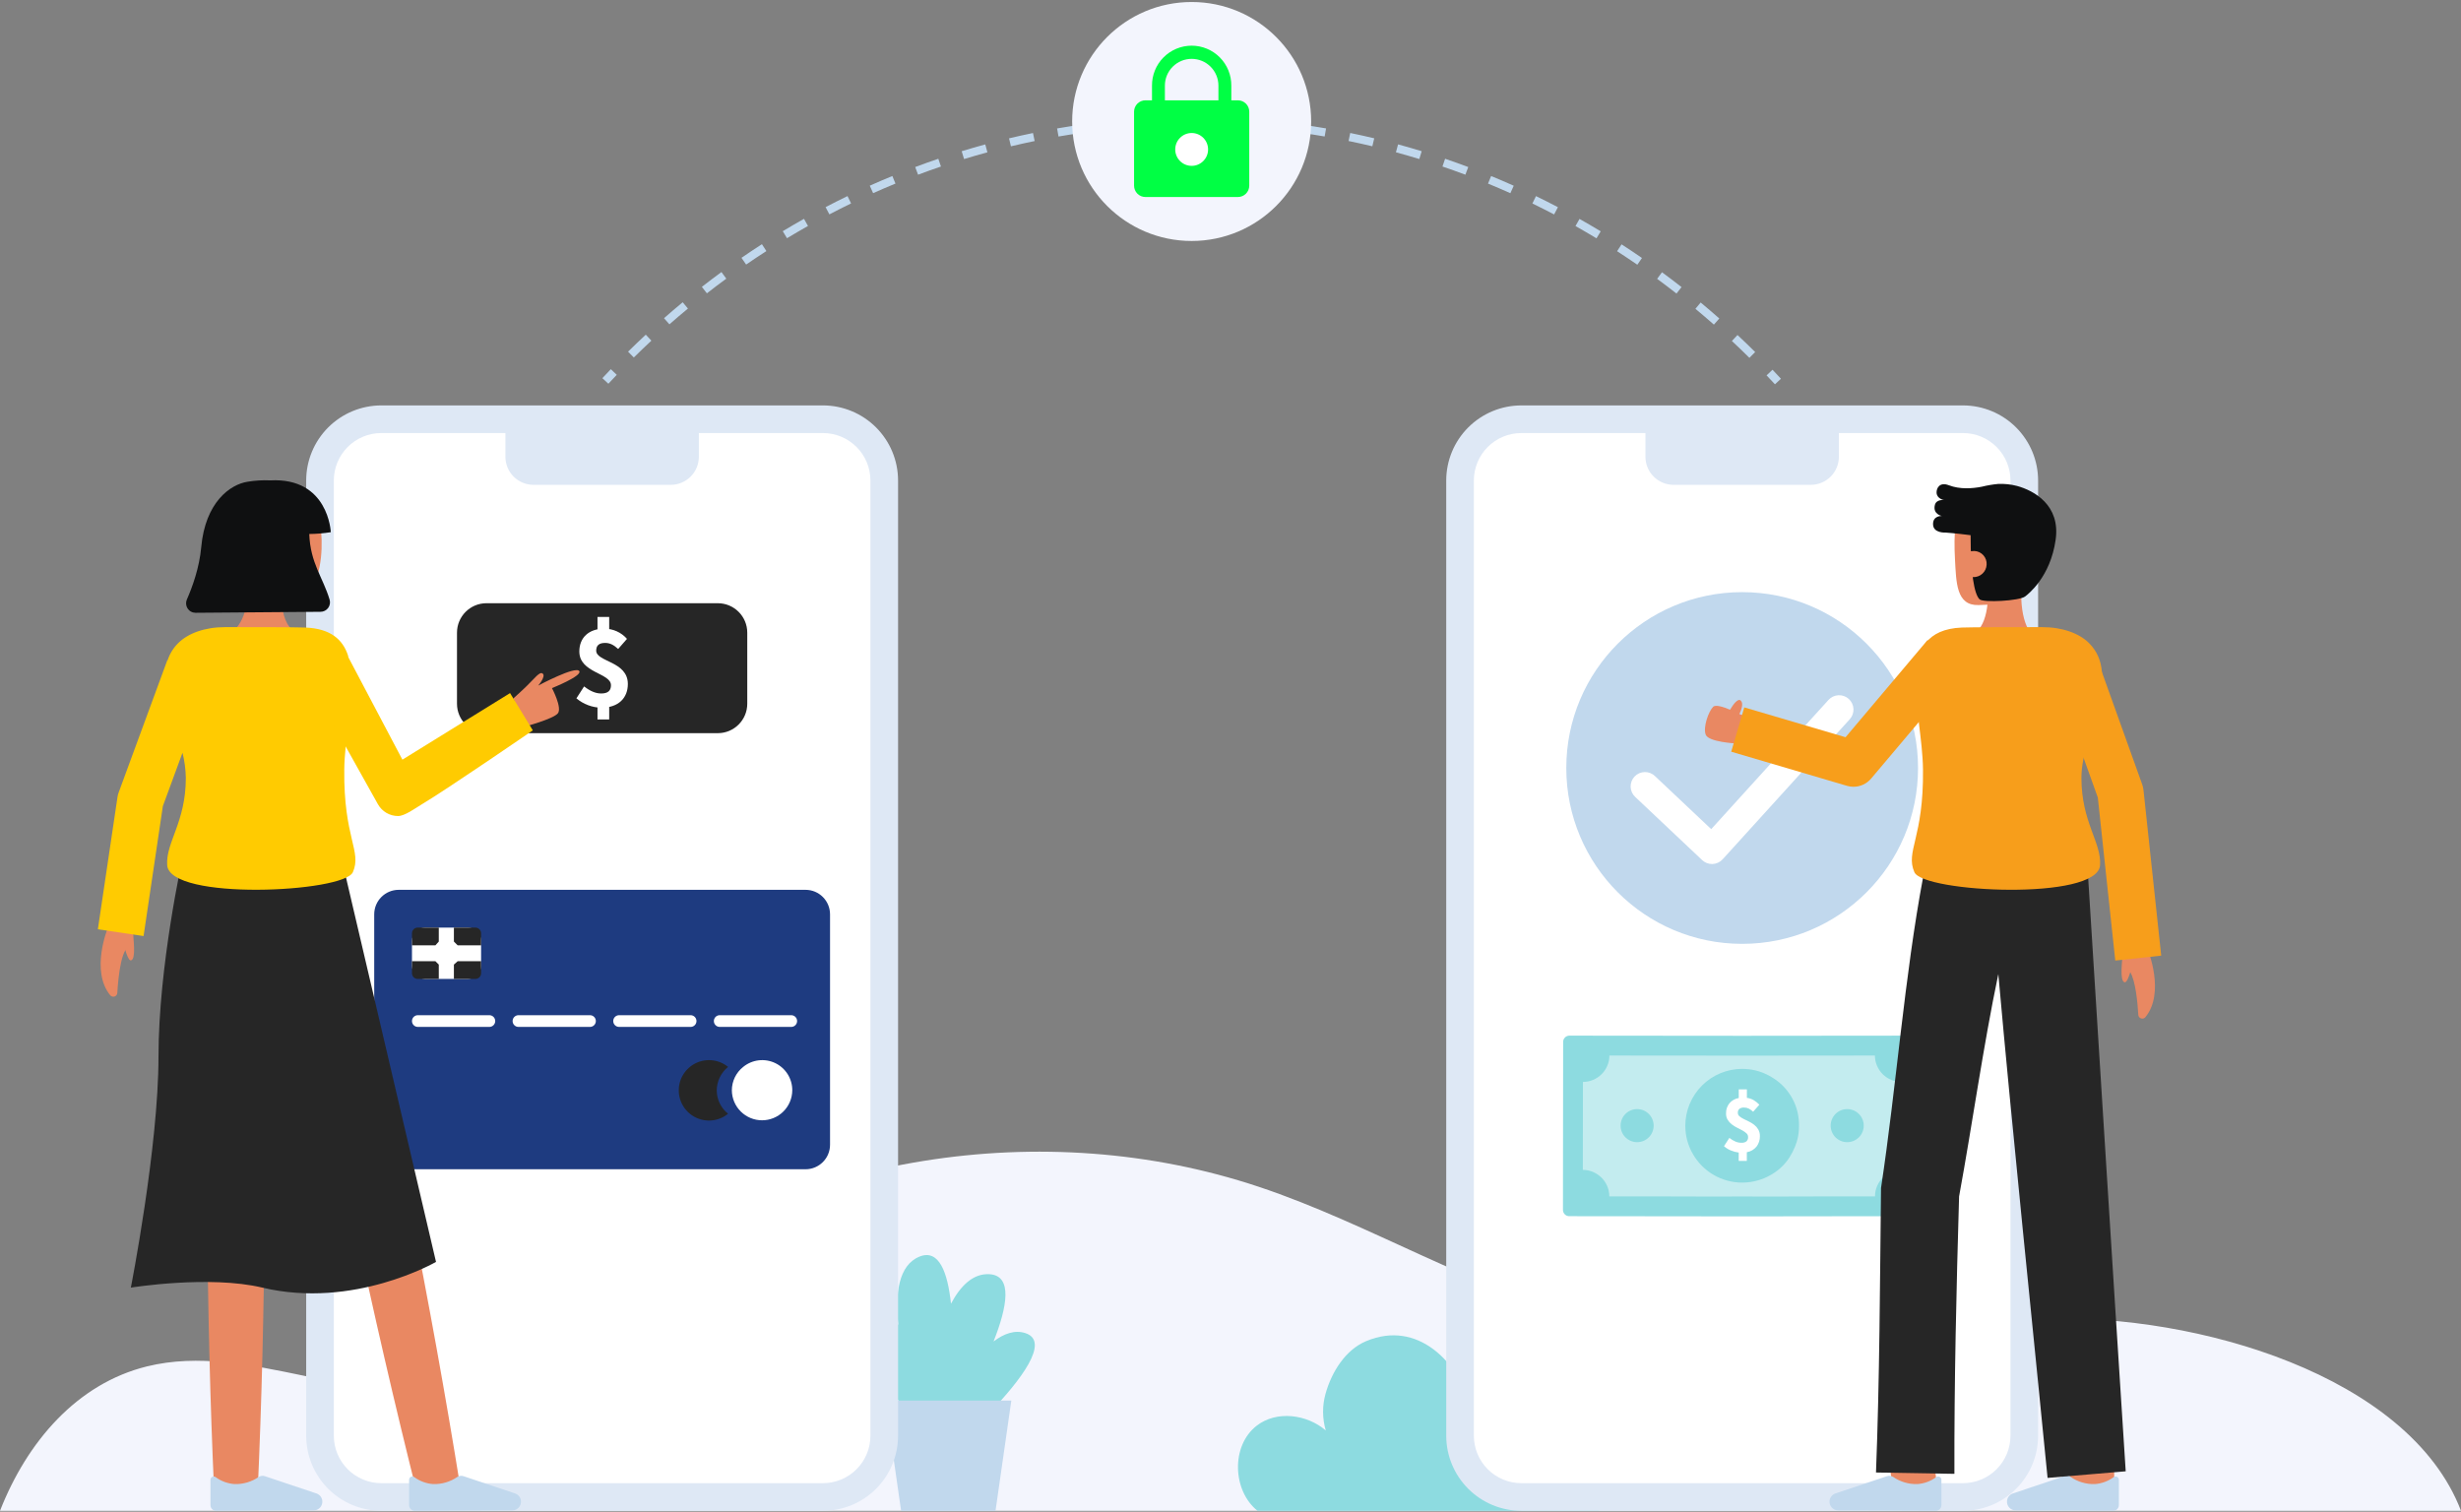 <svg width="840" height="516" viewBox="0 0 840 516" fill="none" xmlns="http://www.w3.org/2000/svg">
<rect x="0" y="0" width="840" height="516" fill="#808080" stroke="none"/>
<g clip-path="url(#clip0_8_35)">
<path d="M840 515.684H0C9.205 492.214 26.199 472.304 50.163 466.397C85.215 457.768 122.309 481.495 157.283 472.573C177.152 467.51 192.795 452.755 209.233 440.502C271.245 394.271 356.226 380.607 429.605 405.077C467.962 417.862 502.912 440.219 542.203 449.723C593.011 462.019 646.145 451.821 698.395 450.142C749.283 448.508 822.194 469.24 840 515.684Z" fill="#F3F5FD"/>
<path d="M350.004 455.044C346.387 453.861 342.675 455.192 339.124 457.89C343.802 446.079 345.733 435.41 337.735 434.929C332.14 434.594 327.853 438.886 324.597 444.989C323.452 434.259 320.497 426.256 313.877 428.909C306.611 431.822 305.505 441.805 306.608 452.251C303.406 446.916 299.959 443.94 296.829 447.07C287.489 456.41 310.416 482.728 310.416 482.728C310.416 482.728 330.137 490.22 337.814 482.186C348.22 471.296 358.642 457.871 350.004 455.044Z" fill="#8DDBE0"/>
<path d="M339.796 515.684H307.57L302.176 478.068H345.19L339.796 515.684Z" fill="#C1D8ED"/>
<path d="M545.753 515.684H429.226C420.677 508.863 420.089 493.495 428.948 486.632C435.777 481.343 446.101 482.758 452.52 488.259C451.319 484.164 451.294 479.813 452.448 475.704C454.535 468.305 459.175 460.788 466.258 457.796C484.335 450.169 497.18 466.149 499.755 475.083C504.384 468.277 514.736 464.68 521.238 469.262C529.47 475.064 529.098 484.212 522.531 490.778C531.284 489.147 537.871 490.406 543.942 496.919C548.559 501.879 549.266 510.327 545.753 515.684Z" fill="#8DDBE0"/>
<path d="M207.651 130.982L205.603 129.08C206.559 128.05 207.524 127.028 208.496 126.014L210.516 127.945C209.553 128.95 208.598 129.963 207.651 130.982Z" fill="#C1D8ED"/>
<path d="M216.335 122.027L214.371 120.039C216.358 118.077 218.395 116.124 220.424 114.234L222.329 116.279C220.32 118.15 218.306 120.084 216.335 122.027ZM597.115 122.142C595.158 120.202 593.147 118.265 591.138 116.384L593.048 114.344C595.074 116.242 597.108 118.198 599.083 120.158L597.115 122.142ZM228.488 110.708L226.644 108.61C228.736 106.772 230.883 104.942 233.024 103.168L234.807 105.321C232.686 107.075 230.56 108.889 228.488 110.708ZM584.995 110.803C582.925 108.977 580.804 107.16 578.691 105.404L580.478 103.256C582.612 105.028 584.754 106.863 586.843 108.707L584.995 110.803ZM241.279 100.119L239.561 97.915C241.751 96.208 244.001 94.506 246.25 92.858L247.903 95.113C245.676 96.744 243.447 98.428 241.279 100.119ZM572.23 100.195C570.06 98.495 567.833 96.807 565.618 95.178L567.274 92.927C569.511 94.572 571.759 96.276 573.953 97.994L572.23 100.195ZM254.671 90.305L253.086 88.002C255.384 86.422 257.732 84.858 260.065 83.353L261.584 85.703C259.27 87.19 256.946 88.74 254.671 90.305ZM558.858 90.362C556.592 88.798 554.27 87.246 551.956 85.75L553.475 83.403C555.812 84.914 558.158 86.482 560.446 88.062L558.858 90.362ZM268.622 81.309L267.175 78.916C269.566 77.475 272.003 76.055 274.419 74.696L275.789 77.131C273.401 78.477 270.989 79.885 268.622 81.309ZM544.92 81.348C542.554 79.918 540.146 78.51 537.752 77.161L539.126 74.727C541.542 76.089 543.979 77.511 546.368 78.956L544.92 81.348ZM283.087 73.174L281.79 70.699C284.258 69.408 286.776 68.139 289.276 66.927L290.497 69.441C288.021 70.639 285.528 71.896 283.087 73.173V73.174ZM530.459 73.197C528.014 71.915 525.519 70.657 523.047 69.456L524.268 66.938C526.767 68.15 529.286 69.422 531.756 70.717L530.459 73.197ZM298.019 65.934L296.877 63.383C299.421 62.245 302.013 61.133 304.58 60.078L305.643 62.663C303.099 63.707 300.534 64.808 298.019 65.934ZM515.526 65.944C513.006 64.815 510.44 63.712 507.897 62.666L508.959 60.081C511.53 61.138 514.123 62.251 516.669 63.393L515.526 65.944ZM313.362 59.632L312.379 57.016C314.987 56.038 317.642 55.088 320.27 54.195L321.17 56.84C318.57 57.721 315.942 58.66 313.362 59.632ZM500.168 59.632C497.584 58.662 494.952 57.721 492.348 56.835L493.248 54.189C495.88 55.084 498.539 56.035 501.15 57.016L500.168 59.632ZM329.062 54.288L328.244 51.616C330.904 50.802 333.612 50.02 336.295 49.291L337.027 51.989C334.374 52.71 331.694 53.484 329.062 54.288ZM484.445 54.28C481.808 53.474 479.122 52.699 476.464 51.977L477.197 49.28C479.883 50.01 482.597 50.792 485.262 51.607L484.445 54.28ZM345.059 49.94L344.408 47.222C347.114 46.576 349.865 45.965 352.587 45.406L353.149 48.144C350.462 48.695 347.737 49.299 345.059 49.94ZM468.414 49.927C465.733 49.289 463.004 48.684 460.302 48.13L460.864 45.392C463.594 45.952 466.353 46.563 469.062 47.208L468.414 49.927ZM361.294 46.6L360.817 43.846C363.553 43.372 366.336 42.934 369.088 42.544L369.48 45.313C366.756 45.697 364.002 46.13 361.294 46.599V46.6ZM452.139 46.587C449.419 46.118 446.656 45.685 443.928 45.302L444.317 42.534C447.075 42.921 449.866 43.358 452.614 43.836L452.139 46.587ZM377.7 44.283L377.397 41.505C380.161 41.203 382.966 40.94 385.731 40.725L385.948 43.512C383.211 43.724 380.436 43.985 377.7 44.283ZM435.678 44.273C432.942 43.975 430.157 43.716 427.402 43.503L427.619 40.716C430.403 40.933 433.217 41.193 435.983 41.494L435.678 44.273ZM394.214 42.997L394.084 40.205C396.863 40.075 399.682 39.988 402.466 39.944L402.508 42.739C399.755 42.78 396.964 42.869 394.214 42.997ZM419.102 42.992C416.468 42.87 413.79 42.786 411.145 42.743L410.807 42.737L410.853 39.942L411.191 39.948C413.868 39.992 416.57 40.077 419.232 40.2L419.102 42.992Z" fill="#C1D8ED"/>
<path d="M605.829 131.175C604.885 130.152 603.934 129.137 602.977 128.13L605.002 126.204C605.969 127.222 606.929 128.247 607.882 129.278L605.829 131.175Z" fill="#C1D8ED"/>
<path d="M670.034 143.096H519.255C507.708 143.096 498.348 152.456 498.348 164.001V490.064C498.348 501.609 507.708 510.969 519.255 510.969H670.034C681.58 510.969 690.94 501.609 690.94 490.064V164.001C690.94 152.456 681.58 143.096 670.034 143.096Z" fill="white"/>
<path d="M670.037 515.684H519.255C512.461 515.676 505.949 512.975 501.145 508.172C496.342 503.368 493.64 496.856 493.632 490.064V164.004C493.64 157.211 496.342 150.699 501.145 145.895C505.949 141.092 512.461 138.39 519.255 138.382H670.037C676.83 138.391 683.342 141.093 688.144 145.897C692.947 150.7 695.649 157.211 695.657 164.004V490.064C695.649 496.856 692.947 503.367 688.144 508.17C683.342 512.973 676.83 515.675 670.037 515.684ZM519.255 147.811C514.962 147.816 510.846 149.524 507.81 152.559C504.775 155.595 503.068 159.711 503.064 164.004V490.064C503.069 494.356 504.776 498.471 507.811 501.506C510.847 504.541 514.962 506.248 519.255 506.253H670.037C674.329 506.247 678.444 504.54 681.478 501.505C684.513 498.47 686.219 494.355 686.224 490.064V164.004C686.22 159.711 684.514 155.596 681.479 152.561C678.444 149.525 674.33 147.817 670.037 147.811H519.255Z" fill="#DEE8F5"/>
<path d="M561.63 143.096H627.658V155.903C627.658 158.445 626.648 160.884 624.85 162.682C623.052 164.48 620.613 165.49 618.07 165.49H571.219C568.676 165.49 566.237 164.48 564.439 162.682C562.641 160.884 561.63 158.445 561.63 155.903V143.093V143.096Z" fill="#DEE8F5"/>
<path d="M655.806 405.439L655.749 355.764C655.768 355.463 655.722 355.161 655.616 354.878C655.509 354.596 655.344 354.339 655.131 354.125C654.918 353.911 654.662 353.744 654.38 353.636C654.098 353.528 653.796 353.481 653.495 353.498L594.644 353.553L535.793 353.498C535.492 353.481 535.19 353.528 534.908 353.636C534.626 353.744 534.37 353.911 534.157 354.125C533.944 354.339 533.779 354.596 533.673 354.878C533.566 355.161 533.521 355.463 533.539 355.764L533.483 405.439L533.478 412.855C533.46 413.157 533.506 413.459 533.613 413.742C533.721 414.025 533.887 414.282 534.1 414.496C534.314 414.711 534.57 414.877 534.853 414.986C535.135 415.094 535.438 415.142 535.74 415.125L546.073 415.136L580.658 415.169L580.664 415.192L594.644 415.181L608.624 415.192L608.63 415.169L643.215 415.131L653.548 415.12C653.851 415.136 654.153 415.089 654.435 414.981C654.718 414.872 654.975 414.706 655.188 414.491C655.402 414.277 655.568 414.02 655.675 413.737C655.782 413.454 655.829 413.152 655.811 412.849L655.806 405.439Z" fill="#8DDBE0"/>
<path opacity="0.47" d="M648.988 369.296C646.597 369.291 644.306 368.341 642.614 366.653C640.921 364.966 639.964 362.677 639.952 360.287L594.643 360.326L549.334 360.287C549.321 362.677 548.364 364.966 546.672 366.653C544.979 368.341 542.688 369.291 540.297 369.296L540.266 399.326C541.289 399.325 542.306 399.502 543.269 399.848C544.417 400.259 545.471 400.895 546.369 401.72C547.267 402.545 547.99 403.542 548.496 404.651C549.029 405.816 549.301 407.084 549.292 408.366L578.804 408.393L578.811 408.417L594.641 408.405L610.471 408.417L610.478 408.393L639.991 408.366C639.982 407.084 640.253 405.816 640.786 404.651C641.292 403.542 642.015 402.545 642.913 401.72C643.811 400.895 644.865 400.259 646.013 399.848C646.977 399.502 647.993 399.325 649.017 399.326L648.988 369.296Z" fill="white"/>
<path d="M558.793 389.86C561.91 389.86 564.436 387.333 564.436 384.217C564.436 381.101 561.91 378.575 558.793 378.575C555.677 378.575 553.151 381.101 553.151 384.217C553.151 387.333 555.677 389.86 558.793 389.86Z" fill="#8DDBE0"/>
<path d="M630.495 389.86C633.611 389.86 636.137 387.333 636.137 384.217C636.137 381.101 633.611 378.575 630.495 378.575C627.378 378.575 624.852 381.101 624.852 384.217C624.852 387.333 627.378 389.86 630.495 389.86Z" fill="#8DDBE0"/>
<path d="M604.592 367.6C607.345 369.181 609.654 371.433 611.304 374.145C612.954 376.858 613.891 379.943 614.028 383.115C614.113 386.229 614.028 389.859 610.744 395.137C609.036 397.754 606.68 399.883 603.904 401.318C602.735 401.963 601.497 402.474 600.215 402.842C598.409 403.388 596.532 403.664 594.645 403.658C591.232 403.658 587.881 402.757 584.928 401.047C581.976 399.336 579.528 396.876 577.831 393.915C576.139 391.011 575.246 387.71 575.242 384.349C575.234 384.311 575.242 384.276 575.236 384.242C575.248 379.094 577.3 374.161 580.943 370.524C584.586 366.887 589.523 364.843 594.671 364.839C595.021 364.847 595.37 364.854 595.715 364.878C598.855 365.03 601.907 365.966 604.592 367.6Z" fill="#8DDBE0"/>
<path d="M593.466 396.259V393.403C592.559 393.289 591.67 393.053 590.826 392.702C589.949 392.359 589.142 391.86 588.443 391.229L590.273 388.404C590.907 388.904 591.603 389.322 592.342 389.647C592.978 389.92 593.663 390.062 594.355 390.063C594.979 390.117 595.602 389.945 596.112 389.579C596.308 389.388 596.46 389.156 596.556 388.9C596.652 388.643 596.691 388.368 596.669 388.095C596.673 387.858 596.625 387.623 596.529 387.406C596.433 387.189 596.292 386.995 596.114 386.838C595.688 386.456 595.218 386.125 594.715 385.852C594.154 385.538 593.551 385.225 592.907 384.912C592.265 384.601 591.659 384.222 591.098 383.782C590.545 383.354 590.072 382.832 589.7 382.239C589.312 381.584 589.12 380.831 589.145 380.07C589.098 378.803 589.509 377.561 590.303 376.572C591.121 375.623 592.248 374.993 593.485 374.791V371.85H596.256V374.734C597.103 374.845 597.919 375.128 598.654 375.564C599.337 375.983 599.961 376.493 600.509 377.079L598.393 379.476C597.951 379.051 597.452 378.69 596.91 378.404C596.403 378.157 595.845 378.033 595.282 378.042C594.725 378.004 594.172 378.155 593.711 378.47C593.518 378.644 593.368 378.862 593.274 379.104C593.179 379.347 593.143 379.609 593.167 379.868C593.165 380.09 593.215 380.31 593.311 380.511C593.408 380.711 593.549 380.887 593.723 381.025C594.153 381.378 594.622 381.68 595.121 381.926C595.683 382.212 596.287 382.508 596.934 382.812C597.576 383.116 598.183 383.49 598.743 383.928C599.303 384.365 599.777 384.903 600.141 385.513C600.532 386.215 600.724 387.01 600.696 387.812C600.728 389.079 600.334 390.32 599.579 391.338C598.74 392.375 597.551 393.07 596.236 393.291V396.261L593.466 396.259Z" fill="white"/>
<path d="M130.132 510.969H280.911C292.458 510.969 301.818 501.609 301.818 490.064L301.818 164.001C301.818 152.456 292.458 143.096 280.911 143.096H130.132C118.586 143.096 109.226 152.456 109.226 164.001L109.226 490.064C109.226 501.609 118.586 510.969 130.132 510.969Z" fill="white"/>
<path d="M104.509 490.064V164.003C104.516 157.211 107.218 150.698 112.021 145.894C116.824 141.091 123.337 138.388 130.13 138.38H280.911C287.705 138.388 294.218 141.09 299.022 145.894C303.825 150.698 306.527 157.21 306.534 164.003V490.064C306.526 496.856 303.824 503.368 299.021 508.172C294.217 512.975 287.705 515.676 280.911 515.684H130.13C123.337 515.676 116.825 512.974 112.022 508.171C107.219 503.368 104.517 496.856 104.509 490.064ZM130.13 147.811C125.838 147.816 121.722 149.524 118.687 152.56C115.652 155.596 113.945 159.711 113.941 164.003V490.064C113.946 494.356 115.653 498.47 118.688 501.505C121.723 504.54 125.838 506.248 130.13 506.253H280.911C285.204 506.248 289.319 504.541 292.355 501.506C295.39 498.471 297.097 494.356 297.102 490.064V164.003C297.097 159.711 295.39 155.596 292.355 152.561C289.319 149.526 285.204 147.818 280.911 147.813L130.13 147.811Z" fill="#DEE8F5"/>
<path d="M228.947 165.493H182.097C179.554 165.493 177.115 164.483 175.317 162.685C173.519 160.887 172.508 158.448 172.508 155.905V143.096H238.536V155.905C238.536 158.448 237.525 160.887 235.727 162.685C233.929 164.483 231.49 165.493 228.947 165.493Z" fill="#DEE8F5"/>
<path d="M244.999 205.897H166.043C160.486 205.897 155.981 210.402 155.981 215.958V240.194C155.981 245.751 160.486 250.255 166.043 250.255H244.999C250.556 250.255 255.061 245.751 255.061 240.194V215.958C255.061 210.402 250.556 205.897 244.999 205.897Z" fill="#262626"/>
<path d="M274.944 303.726H136.099C131.476 303.726 127.729 307.473 127.729 312.096V390.736C127.729 395.359 131.476 399.106 136.099 399.106H274.944C279.567 399.106 283.314 395.359 283.314 390.736V312.096C283.314 307.473 279.567 303.726 274.944 303.726Z" fill="#1E3B80"/>
<path d="M159.667 316.615H145.159C142.652 316.615 140.619 318.648 140.619 321.155V329.605C140.619 332.112 142.652 334.145 145.159 334.145H159.667C162.175 334.145 164.208 332.112 164.208 329.605V321.155C164.208 318.648 162.175 316.615 159.667 316.615Z" fill="white"/>
<path d="M164.208 318.559V322.673H156.216L154.927 321.384V316.618H162.264C162.779 316.618 163.273 316.822 163.638 317.186C164.002 317.55 164.207 318.044 164.208 318.559Z" fill="#262626"/>
<path d="M164.208 328.087V332.2C164.208 332.455 164.158 332.708 164.06 332.944C163.962 333.18 163.819 333.394 163.639 333.575C163.458 333.756 163.244 333.899 163.008 333.996C162.772 334.094 162.519 334.144 162.264 334.144H154.927V329.247L156.216 328.09L164.208 328.087Z" fill="#262626"/>
<path d="M149.771 316.618V321.387L148.613 322.676H140.619V318.563C140.619 318.307 140.669 318.054 140.767 317.819C140.864 317.583 141.008 317.368 141.188 317.188C141.369 317.007 141.583 316.864 141.819 316.766C142.055 316.669 142.308 316.618 142.563 316.618H149.771Z" fill="#262626"/>
<path d="M149.771 329.247V334.144H142.563C142.308 334.144 142.055 334.094 141.819 333.996C141.583 333.899 141.369 333.756 141.188 333.575C141.008 333.394 140.864 333.18 140.767 332.944C140.669 332.708 140.619 332.455 140.619 332.2V328.087H148.611L149.771 329.247Z" fill="#262626"/>
<path d="M167.029 350.52H142.62C142.089 350.52 141.58 350.309 141.205 349.934C140.83 349.558 140.619 349.05 140.619 348.519C140.619 347.988 140.83 347.479 141.205 347.104C141.58 346.729 142.089 346.518 142.62 346.518H167.029C167.56 346.518 168.069 346.729 168.444 347.104C168.819 347.479 169.03 347.988 169.03 348.519C169.03 349.05 168.819 349.558 168.444 349.934C168.069 350.309 167.56 350.52 167.029 350.52Z" fill="white"/>
<path d="M201.376 350.52H176.966C176.436 350.52 175.927 350.309 175.552 349.934C175.176 349.558 174.966 349.05 174.966 348.519C174.966 347.988 175.176 347.479 175.552 347.104C175.927 346.729 176.436 346.518 176.966 346.518H201.376C201.906 346.518 202.415 346.729 202.79 347.104C203.166 347.479 203.376 347.988 203.376 348.519C203.376 349.05 203.166 349.558 202.79 349.934C202.415 350.309 201.906 350.52 201.376 350.52Z" fill="white"/>
<path d="M235.723 350.52H211.313C210.782 350.52 210.274 350.309 209.898 349.934C209.523 349.558 209.312 349.05 209.312 348.519C209.312 347.988 209.523 347.479 209.898 347.104C210.274 346.729 210.782 346.518 211.313 346.518H235.723C236.254 346.518 236.763 346.729 237.138 347.104C237.513 347.479 237.724 347.988 237.724 348.519C237.724 349.05 237.513 349.558 237.138 349.934C236.763 350.309 236.254 350.52 235.723 350.52Z" fill="white"/>
<path d="M270.07 350.52H245.66C245.129 350.52 244.62 350.309 244.245 349.934C243.87 349.558 243.659 349.05 243.659 348.519C243.659 347.988 243.87 347.479 244.245 347.104C244.62 346.729 245.129 346.518 245.66 346.518H270.07C270.601 346.518 271.109 346.729 271.485 347.104C271.86 347.479 272.071 347.988 272.071 348.519C272.071 349.05 271.86 349.558 271.485 349.934C271.109 350.309 270.601 350.52 270.07 350.52Z" fill="white"/>
<path d="M270.424 372.167C270.402 374.887 269.305 377.488 267.374 379.403C265.442 381.318 262.832 382.393 260.112 382.393C257.392 382.393 254.782 381.318 252.85 379.403C250.919 377.488 249.822 374.887 249.8 372.167C249.801 370.63 250.15 369.113 250.819 367.729C251.489 366.346 252.462 365.131 253.667 364.176C255.173 362.943 256.999 362.164 258.932 361.93C260.865 361.696 262.824 362.017 264.581 362.854C266.339 363.692 267.821 365.013 268.856 366.662C269.89 368.311 270.434 370.22 270.424 372.167Z" fill="white"/>
<path d="M248.511 380.16C246.999 381.392 245.168 382.171 243.232 382.405C241.295 382.639 239.332 382.319 237.57 381.482C235.808 380.645 234.319 379.326 233.277 377.677C232.234 376.028 231.681 374.118 231.681 372.167C231.681 370.217 232.234 368.306 233.277 366.657C234.319 365.009 235.808 363.689 237.57 362.852C239.332 362.016 241.295 361.696 243.232 361.93C245.168 362.164 246.999 362.942 248.511 364.175C247.316 365.139 246.35 366.356 245.682 367.738C245.013 369.12 244.659 370.632 244.643 372.167C244.645 373.705 244.993 375.222 245.663 376.606C246.332 377.99 247.306 379.204 248.511 380.16Z" fill="#262626"/>
<path d="M79.125 215.588C79.125 215.588 84.942 213.09 84.942 197.809L96.635 196.618C96.635 196.618 94.225 210.12 99.698 214.917L79.125 215.588Z" fill="#E98862"/>
<path d="M78.89 191.387C79.309 196.058 81.465 200.625 85.406 202.445C89.69 204.566 94.428 205.606 99.206 205.475C111.9 205.475 111.757 176.603 106.227 170.544C100.697 164.485 82.839 166.57 79.939 175.709C78.438 180.435 78.49 186.941 78.89 191.387Z" fill="#E98862"/>
<path d="M105.558 182.27C108.022 182.252 110.482 182.045 112.915 181.652C112.915 181.652 112.17 162.903 92.257 163.972C89.671 163.854 87.079 164.006 84.525 164.427C78.54 165.345 70.058 171.464 68.684 186.777C68.056 193.803 65.634 200.425 63.786 204.618C63.568 205.11 63.476 205.649 63.518 206.186C63.561 206.723 63.737 207.24 64.03 207.692C64.323 208.143 64.725 208.514 65.198 208.771C65.671 209.029 66.201 209.163 66.74 209.164L109.402 208.826C109.907 208.827 110.404 208.709 110.855 208.483C111.306 208.256 111.698 207.927 111.999 207.523C112.3 207.118 112.502 206.648 112.589 206.151C112.675 205.654 112.645 205.144 112.499 204.661C110.179 196.973 105.935 192.264 105.558 182.27Z" fill="#0F1011"/>
<path d="M119.396 316.221C133.827 379.79 146.894 443.785 157.206 508.159L142.711 511.141C126.775 447.925 113.517 383.967 101.683 319.864L119.396 316.221Z" fill="#E98862"/>
<path d="M89.566 320.162C90.891 383.315 90.796 446.609 87.924 509.718H73.125C70.254 446.61 70.159 383.314 71.483 320.162H89.566Z" fill="#E98862"/>
<path d="M107.071 515.55C107.479 515.548 107.883 515.462 108.257 515.297C108.63 515.132 108.966 514.891 109.243 514.591C109.52 514.29 109.731 513.936 109.865 513.55C109.998 513.164 110.051 512.754 110.019 512.347C109.975 511.783 109.771 511.243 109.43 510.79C109.089 510.338 108.627 509.993 108.096 509.795L90.418 503.874C90.076 503.76 89.713 503.722 89.355 503.762C88.996 503.802 88.65 503.919 88.341 504.104C85.91 505.791 83.003 506.653 80.046 506.564C77.743 506.4 75.532 505.592 73.666 504.233C73.502 504.099 73.303 504.013 73.092 503.988C72.882 503.962 72.668 503.997 72.476 504.088C72.285 504.178 72.123 504.322 72.01 504.502C71.896 504.681 71.837 504.889 71.837 505.101V513.746C71.837 514.001 71.887 514.254 71.985 514.489C72.083 514.725 72.226 514.939 72.406 515.119C72.587 515.299 72.802 515.442 73.038 515.539C73.274 515.636 73.526 515.685 73.781 515.684L107.071 515.55Z" fill="#C1D8ED"/>
<path d="M174.873 515.55C175.281 515.548 175.685 515.461 176.059 515.296C176.433 515.131 176.768 514.891 177.045 514.59C177.322 514.29 177.533 513.936 177.667 513.55C177.8 513.164 177.853 512.754 177.821 512.347C177.777 511.782 177.573 511.242 177.232 510.79C176.891 510.338 176.428 509.992 175.898 509.794L158.218 503.873C157.875 503.76 157.512 503.722 157.154 503.762C156.795 503.801 156.449 503.918 156.14 504.104C153.709 505.791 150.802 506.653 147.845 506.563C145.542 506.4 143.331 505.592 141.464 504.233C141.3 504.098 141.102 504.013 140.891 503.987C140.68 503.961 140.467 503.996 140.275 504.087C140.083 504.178 139.922 504.322 139.809 504.501C139.695 504.681 139.636 504.889 139.637 505.101V513.746C139.636 514.001 139.687 514.253 139.785 514.489C139.882 514.724 140.026 514.938 140.206 515.118C140.387 515.298 140.602 515.441 140.838 515.538C141.074 515.635 141.327 515.684 141.582 515.683L174.873 515.55Z" fill="#C1D8ED"/>
<path d="M62.316 292.894C62.316 292.894 54.099 329.69 54.099 360.633C54.099 391.577 44.663 439.506 44.663 439.506C44.663 439.506 71.403 435.18 89.543 439.506C120.799 446.956 148.823 430.729 148.823 430.729L117.346 296.294L62.316 292.894Z" fill="#262626"/>
<path d="M45.421 317.937C45.421 320.092 46.559 327.298 44.729 327.813C43.631 328.122 42.335 322.75 42.335 322.75" fill="#E98862"/>
<path d="M36.779 316.805C36.779 316.805 30.801 331.353 37.619 339.711C37.793 339.923 38.027 340.079 38.291 340.156C38.554 340.234 38.835 340.23 39.096 340.146C39.358 340.061 39.587 339.9 39.756 339.683C39.924 339.466 40.023 339.203 40.039 338.929C40.371 333.294 41.508 321.715 45.223 323.071V313.983" fill="#E98862"/>
<path d="M118.008 254.656C117.736 257.378 117.538 260.052 117.509 262.607C117.231 286.091 123.572 290.515 120.448 297.694C117.409 304.656 57.861 307.551 57.065 295.295C56.559 287.5 63.43 280.692 63.43 265.499C63.373 262.612 62.991 259.74 62.292 256.938L55.587 275.169L49.005 319.507L33.403 317.193L40.105 272.049C40.185 271.516 40.32 270.993 40.508 270.487L57.111 225.343L57.21 225.38C57.932 223.157 59.177 221.141 60.842 219.5C64.147 216.196 69.869 214.057 76.839 214.057C87.215 214.057 101.386 214.079 104.29 214.202C112.782 214.563 116.945 218.224 118.774 223.685C118.774 223.688 119.714 234.384 118.008 254.656Z" fill="#FFCB01"/>
<path d="M178.644 248.163C178.644 248.163 188.944 245.409 190.435 243.461C191.926 241.514 188.402 234.872 188.402 234.872C188.402 234.872 198.713 230.761 197.739 229.093C196.589 227.122 183.7 234.018 183.7 234.018C183.7 234.018 186.521 230.747 185.163 229.863C184.605 229.501 183.871 229.883 181.763 232.15C179.364 234.733 175.224 238.39 175.224 238.39L178.644 248.163Z" fill="#E98862"/>
<path d="M135.874 278.54C134.471 278.539 133.094 278.164 131.883 277.454C130.673 276.744 129.674 275.725 128.989 274.5L102.865 227.742L116.634 220.05L137.348 259.295L174.098 236.574L181.863 249.295C181.863 249.295 152.846 269.252 143.616 274.762C141.671 275.924 138.112 278.54 135.874 278.54Z" fill="#FFCB01"/>
<path d="M406.742 82.25C429.268 82.25 447.528 63.991 447.528 41.467C447.528 18.943 429.268 0.684 406.742 0.684C384.217 0.684 365.956 18.943 365.956 41.467C365.956 63.991 384.217 82.25 406.742 82.25Z" fill="#F3F5FD"/>
<path d="M422.527 34.245H420.279V29.223C420.292 27.437 419.951 25.666 419.277 24.013C418.603 22.359 417.608 20.855 416.349 19.588C415.091 18.32 413.594 17.315 411.946 16.628C410.297 15.942 408.528 15.588 406.742 15.588C404.956 15.588 403.188 15.942 401.539 16.628C399.891 17.315 398.394 18.32 397.136 19.588C395.877 20.855 394.882 22.359 394.208 24.013C393.534 25.666 393.193 27.437 393.206 29.223V34.245H390.958C390.449 34.245 389.945 34.345 389.475 34.539C389.005 34.734 388.578 35.02 388.218 35.379C387.858 35.739 387.573 36.166 387.378 36.636C387.184 37.106 387.084 37.61 387.084 38.119V63.373C387.084 63.881 387.184 64.385 387.378 64.855C387.573 65.325 387.858 65.752 388.218 66.112C388.578 66.472 389.005 66.757 389.475 66.952C389.945 67.147 390.449 67.247 390.958 67.246H422.527C423.555 67.246 424.54 66.838 425.267 66.112C425.993 65.385 426.401 64.4 426.401 63.373V38.119C426.401 37.61 426.301 37.106 426.106 36.636C425.912 36.166 425.626 35.739 425.267 35.38C424.907 35.02 424.48 34.734 424.01 34.54C423.54 34.345 423.036 34.245 422.527 34.245ZM397.606 29.223C397.606 26.8 398.569 24.477 400.282 22.764C401.995 21.05 404.319 20.088 406.742 20.088C409.165 20.088 411.489 21.05 413.202 22.764C414.915 24.477 415.878 26.8 415.878 29.223V34.245H397.606V29.223Z" fill="#00FF44"/>
<path d="M406.742 56.611C409.838 56.611 412.348 54.102 412.348 51.006C412.348 47.91 409.838 45.4 406.742 45.4C403.646 45.4 401.136 47.91 401.136 51.006C401.136 54.102 403.646 56.611 406.742 56.611Z" fill="white"/>
<path d="M594.644 322.167C627.797 322.167 654.673 295.293 654.673 262.143C654.673 228.992 627.797 202.119 594.644 202.119C561.491 202.119 534.616 228.992 534.616 262.143C534.616 295.293 561.491 322.167 594.644 322.167Z" fill="#C1D8ED"/>
<path d="M584.351 294.915C583.1 294.915 581.896 294.437 580.986 293.578L558.184 272.063C557.701 271.626 557.31 271.096 557.034 270.505C556.758 269.914 556.602 269.274 556.577 268.622C556.551 267.971 556.656 267.321 556.885 266.71C557.113 266.099 557.462 265.54 557.909 265.066C558.357 264.591 558.895 264.211 559.491 263.947C560.087 263.683 560.73 263.541 561.382 263.528C562.034 263.516 562.682 263.634 563.288 263.875C563.894 264.116 564.446 264.475 564.912 264.932L584.08 283.015L624.11 238.908C624.983 237.946 626.204 237.369 627.503 237.306C628.801 237.243 630.072 237.699 631.035 238.572C631.997 239.446 632.574 240.666 632.637 241.965C632.7 243.264 632.244 244.534 631.371 245.497L587.982 293.306C587.544 293.789 587.014 294.18 586.423 294.455C585.833 294.73 585.193 294.885 584.542 294.911C584.477 294.914 584.414 294.915 584.351 294.915Z" fill="white"/>
<path d="M706.453 509.675C706.453 509.675 706.401 493.945 706.401 492.552H721.592C721.592 493.94 721.643 509.625 721.643 509.625L706.453 509.675Z" fill="#E98862"/>
<path d="M687.986 515.55C687.578 515.548 687.174 515.461 686.8 515.296C686.427 515.131 686.091 514.891 685.814 514.59C685.538 514.29 685.326 513.936 685.192 513.55C685.059 513.164 685.006 512.754 685.038 512.347C685.082 511.782 685.286 511.242 685.627 510.79C685.968 510.338 686.431 509.992 686.961 509.794L704.641 503.873C704.984 503.76 705.347 503.722 705.706 503.762C706.064 503.801 706.41 503.918 706.72 504.104C709.15 505.791 712.057 506.653 715.014 506.563C717.317 506.4 719.528 505.592 721.395 504.233C721.559 504.098 721.758 504.013 721.968 503.987C722.179 503.961 722.393 503.996 722.584 504.087C722.776 504.178 722.938 504.322 723.051 504.501C723.164 504.681 723.223 504.889 723.223 505.101V513.746C723.223 514.001 723.173 514.253 723.075 514.489C722.977 514.724 722.834 514.938 722.653 515.118C722.472 515.298 722.258 515.441 722.022 515.538C721.786 515.635 721.533 515.684 721.278 515.683L687.986 515.55Z" fill="#C1D8ED"/>
<path d="M645.926 507.857C644.324 494.39 644.324 493.005 644.324 492.55H659.515C659.515 492.504 659.515 492.445 659.515 492.372C659.568 493.497 660.335 500.354 661.013 506.063L645.926 507.857Z" fill="#E98862"/>
<path d="M698.889 504.457L725.558 502.204C722.308 452.503 712.257 291.877 712.257 291.877L657.227 295.277L656.661 299.132L656.468 299.075C650.016 333.276 647.27 371.051 642.039 405.496C641.671 437.393 641.57 470.803 640.322 502.613L667.086 503.069C667.001 472.02 667.772 439.532 668.685 408.39C673.251 383.555 676.826 357.564 682.078 332.486C686.662 384.131 694.052 455.124 698.889 504.457Z" fill="#262626"/>
<path d="M627.418 515.55C627.01 515.548 626.606 515.461 626.232 515.296C625.858 515.131 625.523 514.891 625.246 514.591C624.969 514.29 624.758 513.936 624.624 513.55C624.49 513.164 624.438 512.754 624.47 512.347C624.514 511.782 624.718 511.242 625.059 510.79C625.399 510.338 625.862 509.992 626.392 509.794L644.073 503.873C644.416 503.76 644.779 503.722 645.137 503.762C645.496 503.801 645.842 503.918 646.151 504.104C648.581 505.791 651.489 506.653 654.446 506.563C656.749 506.4 658.96 505.592 660.826 504.233C660.99 504.098 661.189 504.013 661.4 503.987C661.61 503.962 661.824 503.996 662.015 504.087C662.207 504.178 662.369 504.322 662.482 504.501C662.595 504.681 662.655 504.889 662.655 505.101V513.746C662.655 514.001 662.604 514.253 662.506 514.489C662.409 514.724 662.265 514.938 662.084 515.118C661.904 515.298 661.689 515.441 661.453 515.537C661.217 515.634 660.965 515.684 660.71 515.683L627.418 515.55Z" fill="#C1D8ED"/>
<path d="M689.907 204.165C689.897 204.093 689.895 204.02 689.893 203.948C689.856 202.632 689.867 201.207 689.953 199.642L678.346 197.82C678.599 200.251 678.642 202.7 678.472 205.139C678.44 205.559 678.402 205.987 678.356 206.422C677.957 209.972 676.927 213.728 674.488 215.779L692.564 215.273C691.367 213.313 690.105 209.912 689.907 204.165Z" fill="#E98862"/>
<path d="M696.343 193.55C695.674 198.192 693.276 202.637 689.244 204.244C684.457 206.151 680.877 206.372 675.3 206.529C667.69 206.746 667.718 198.8 667.279 190.809C666.838 182.785 667.233 174.154 670.163 171.272C676.009 165.517 693.73 168.557 696.136 177.839C697.38 182.638 696.98 189.133 696.343 193.55Z" fill="#E98862"/>
<path d="M662.783 176.125C662.783 176.125 659.646 175.517 660.412 172.385C660.919 170.308 663.573 170.692 663.573 170.692C663.573 170.692 661.06 170.304 660.999 168.122C660.96 166.748 661.951 164.387 665.177 165.629C668.962 167.085 673.223 166.765 676.451 166.128C678.275 165.674 680.131 165.359 682.002 165.184H682.011C684.166 165.086 686.322 165.313 688.409 165.857C694.256 167.428 703.315 172.399 701.646 184.219C699.842 196.995 692.254 202.801 691.212 203.604C689.25 205.116 676.944 205.758 675.69 204.573C673.809 202.798 672.609 195.483 672.622 182.682C667.552 182.025 664.075 181.782 664.075 181.782C664.075 181.782 659.88 182.058 659.797 178.992C659.714 175.927 662.783 176.125 662.783 176.125Z" fill="#0F1011"/>
<path d="M669.207 192.272C669.171 192.857 669.251 193.444 669.443 193.998C669.635 194.552 669.934 195.063 670.325 195.5C670.715 195.938 671.188 196.294 671.716 196.548C672.245 196.802 672.818 196.949 673.404 196.981C673.99 197.012 674.576 196.927 675.128 196.731C675.681 196.535 676.189 196.232 676.624 195.838C677.059 195.445 677.411 194.969 677.661 194.439C677.911 193.908 678.054 193.333 678.081 192.748C678.122 192.163 678.045 191.576 677.855 191.022C677.665 190.468 677.365 189.957 676.974 189.521C676.582 189.085 676.107 188.732 675.577 188.483C675.046 188.235 674.471 188.095 673.885 188.073C670.713 188.059 669.338 189.825 669.207 192.272Z" fill="#E98862"/>
<path d="M733.12 324.285L724.478 325.416C724.478 327.572 723.34 334.778 725.171 335.293C725.867 335.488 726.641 333.403 727.116 331.85C728.936 334.916 729.616 342.265 729.859 346.409C729.876 346.683 729.975 346.946 730.143 347.163C730.312 347.38 730.541 347.541 730.803 347.626C731.064 347.71 731.345 347.714 731.608 347.636C731.872 347.559 732.106 347.403 732.28 347.191C739.098 338.835 733.12 324.285 733.12 324.285Z" fill="#E98862"/>
<path d="M656.366 262.607C656.132 242.549 645.588 215.231 669.586 214.204C672.489 214.079 686.661 214.06 697.036 214.06C704.007 214.06 709.729 216.198 713.034 219.503C724.427 230.896 710.443 250.309 710.443 265.504C710.443 280.7 717.314 287.506 716.808 295.3C716.012 307.557 656.461 304.661 653.426 297.7C650.302 290.514 656.643 286.091 656.366 262.607Z" fill="#F79E1B"/>
<path d="M721.996 327.872L716.036 272.228L700.319 228.382L715.166 223.06L731.201 267.792C731.412 268.38 731.552 268.991 731.619 269.613L737.678 326.192L721.996 327.872Z" fill="#F79E1B"/>
<path d="M593.686 243.745C594.372 242.313 595.163 240.128 594.193 239.155C593.197 238.16 591.534 240.525 590.514 242.254C588.177 241.265 585.561 240.439 584.74 241.26C583.149 242.852 581.249 248.212 582.192 250.759C583.136 253.305 592.536 253.767 592.536 253.767L595.647 244.249C594.976 244.156 594.318 243.987 593.686 243.745Z" fill="#E98862"/>
<path d="M632.64 268.551C631.885 268.551 631.135 268.442 630.411 268.228L590.909 256.583L595.367 241.456L629.933 251.643L657.926 218.466L669.981 228.636L638.668 265.747C637.928 266.625 637.005 267.33 635.964 267.815C634.923 268.299 633.788 268.55 632.64 268.551Z" fill="#F79E1B"/>
<path d="M196.742 238.369L199.366 234.299C201.447 235.89 203.266 236.706 205.202 236.706C207.521 236.706 208.541 235.744 208.541 233.885C208.541 229.675 197.739 229.751 197.739 222.367C197.739 217.62 201.027 214.596 206.213 214.596C207.685 214.575 209.145 214.875 210.49 215.474C211.836 216.074 213.034 216.959 214.003 218.068L210.993 221.516C209.505 220.163 208.244 219.451 206.535 219.451C204.566 219.451 203.497 220.247 203.497 222.083C203.497 225.985 214.3 225.645 214.3 233.466C214.3 238.168 211.189 241.567 205.2 241.567C202.099 241.495 199.115 240.367 196.742 238.369ZM203.939 210.582H207.931V216.475H203.939V210.582ZM203.939 239.104H207.931V245.57H203.939V239.104Z" fill="white"/>
</g>
<defs>
<clipPath id="clip0_8_35">
<rect width="840" height="515" fill="white" transform="translate(0 0.684)"/>
</clipPath>
</defs>
</svg>
